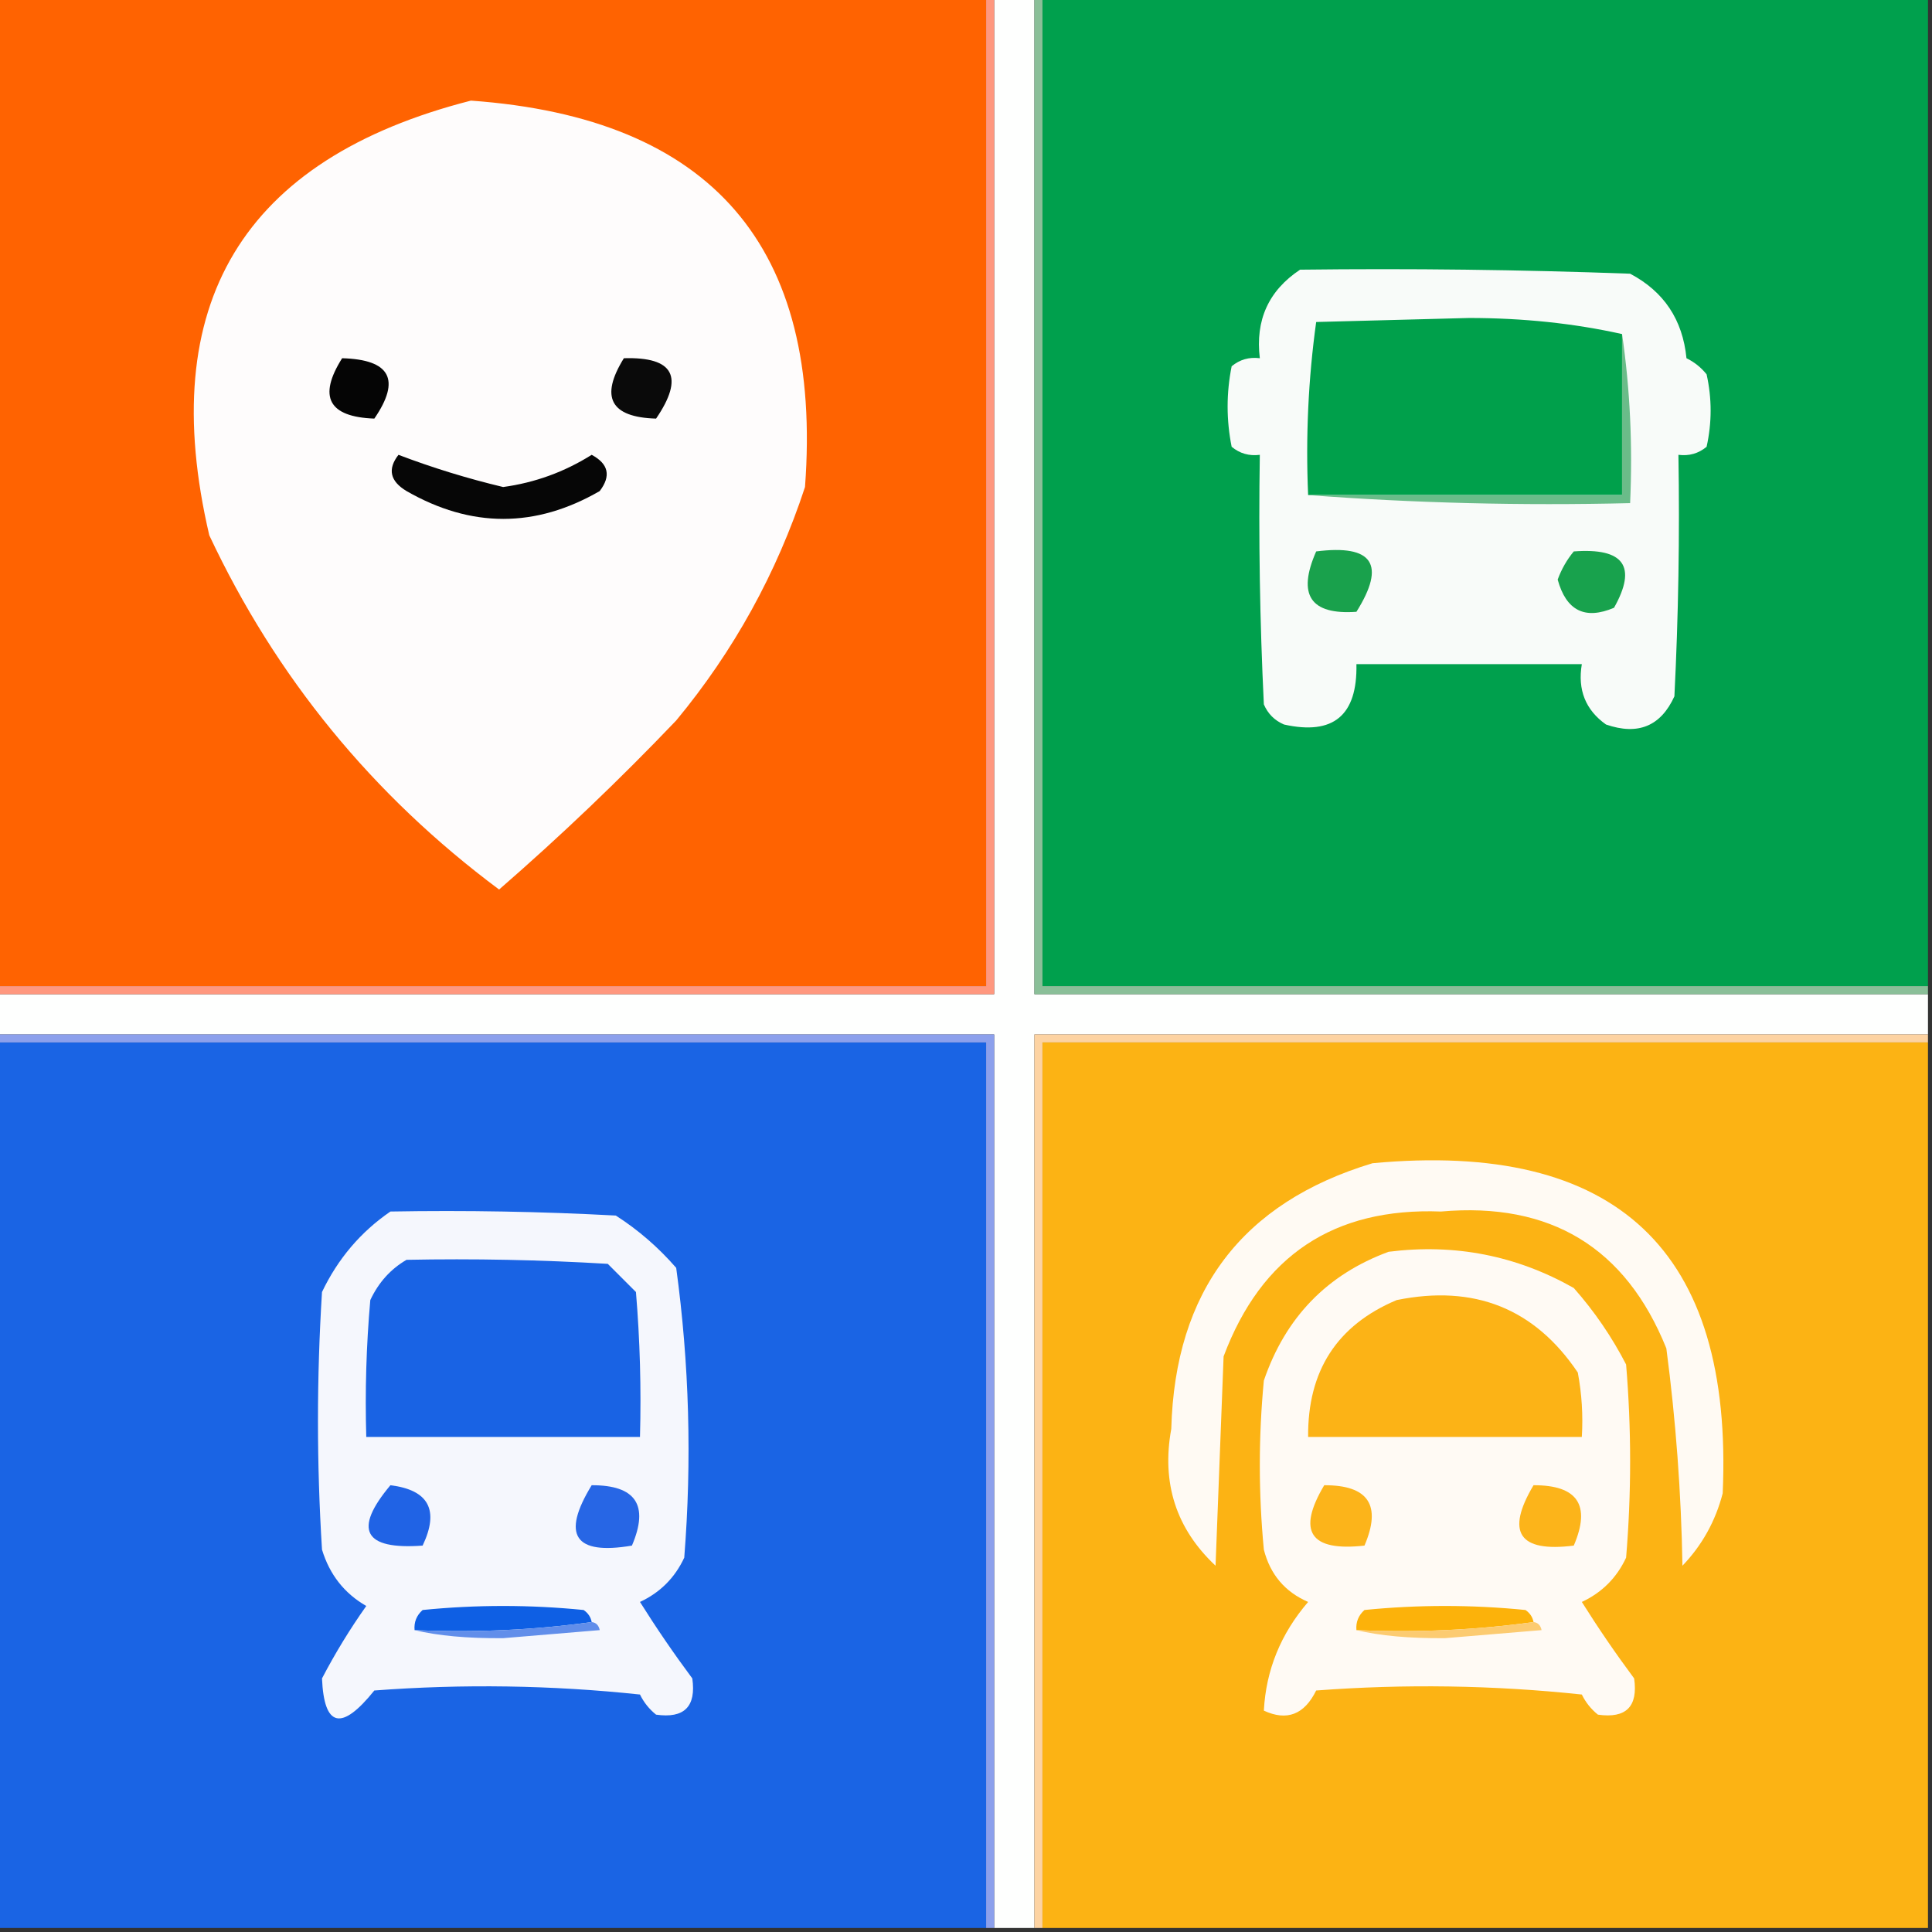 <?xml version="1.0" encoding="UTF-8"?>
<!DOCTYPE svg PUBLIC "-//W3C//DTD SVG 1.1//EN" "http://www.w3.org/Graphics/SVG/1.1/DTD/svg11.dtd">
<svg xmlns="http://www.w3.org/2000/svg" version="1.1" width="240px" height="240px" style="shape-rendering:geometricPrecision; text-rendering:geometricPrecision; image-rendering:optimizeQuality; fill-rule:evenodd; clip-rule:evenodd" xmlns:xlink="http://www.w3.org/1999/xlink">
<rect width="100%" height="100%" fill="#333333" stroke="none"/>
<g><path style="opacity:1" fill="#ff6301" d="M -0.5,-0.5 C 40.5,-0.5 81.5,-0.5 122.5,-0.5C 122.5,40.5 122.5,81.5 122.5,122.5C 81.5,122.5 40.5,122.5 -0.5,122.5C -0.5,81.5 -0.5,40.5 -0.5,-0.5 Z"/></g>
<g><path style="opacity:1" fill="#fefffe" d="M 123.5,-0.5 C 125.167,-0.5 126.833,-0.5 128.5,-0.5C 128.5,40.833 128.5,82.167 128.5,123.5C 165.5,123.5 202.5,123.5 239.5,123.5C 239.5,125.167 239.5,126.833 239.5,128.5C 202.5,128.5 165.5,128.5 128.5,128.5C 128.5,165.5 128.5,202.5 128.5,239.5C 126.833,239.5 125.167,239.5 123.5,239.5C 123.5,202.5 123.5,165.5 123.5,128.5C 82.167,128.5 40.833,128.5 -0.5,128.5C -0.5,126.833 -0.5,125.167 -0.5,123.5C 40.833,123.5 82.167,123.5 123.5,123.5C 123.5,82.167 123.5,40.833 123.5,-0.5 Z"/></g>
<g><path style="opacity:1" fill="#00a04d" d="M 129.5,-0.5 C 166.167,-0.5 202.833,-0.5 239.5,-0.5C 239.5,40.5 239.5,81.5 239.5,122.5C 202.833,122.5 166.167,122.5 129.5,122.5C 129.5,81.5 129.5,40.5 129.5,-0.5 Z"/></g>
<g><path style="opacity:1" fill="#fefcfc" d="M 58.5,12.5 C 88.399,14.641 102.233,30.641 100,60.5C 96.486,71.197 91.153,80.863 84,89.5C 76.97,96.865 69.636,103.865 62,110.5C 46.278,98.787 34.278,84.121 26,66.5C 19.28,37.756 30.113,19.756 58.5,12.5 Z"/></g>
<g><path style="opacity:1" fill="#f8fbf9" d="M 161.5,33.5 C 175.171,33.333 188.837,33.5 202.5,34C 206.694,36.212 209.028,39.712 209.5,44.5C 210.478,44.977 211.311,45.643 212,46.5C 212.667,49.5 212.667,52.5 212,55.5C 210.989,56.337 209.822,56.67 208.5,56.5C 208.666,66.506 208.5,76.506 208,86.5C 206.309,90.213 203.475,91.379 199.5,90C 196.961,88.195 195.961,85.695 196.5,82.5C 187.167,82.5 177.833,82.5 168.5,82.5C 168.632,88.873 165.632,91.373 159.5,90C 158.333,89.5 157.5,88.667 157,87.5C 156.5,77.172 156.334,66.839 156.5,56.5C 155.178,56.67 154.011,56.337 153,55.5C 152.333,52.167 152.333,48.833 153,45.5C 154.011,44.663 155.178,44.33 156.5,44.5C 155.925,39.762 157.592,36.095 161.5,33.5 Z"/></g>
<g><path style="opacity:1" fill="#00a04b" d="M 201.5,41.5 C 201.5,48.167 201.5,54.833 201.5,61.5C 188.5,61.5 175.5,61.5 162.5,61.5C 162.187,54.245 162.52,47.079 163.5,40C 169.833,39.833 176.167,39.667 182.5,39.5C 189.204,39.504 195.537,40.17 201.5,41.5 Z"/></g>
<g><path style="opacity:1" fill="#050505" d="M 42.5,44.5 C 48.488,44.664 49.821,47.164 46.5,52C 40.812,51.79 39.479,49.29 42.5,44.5 Z"/></g>
<g><path style="opacity:1" fill="#0a0a0a" d="M 77.5,44.5 C 83.704,44.314 85.037,46.814 81.5,52C 75.834,51.835 74.501,49.335 77.5,44.5 Z"/></g>
<g><path style="opacity:1" fill="#060606" d="M 49.5,56.5 C 53.721,58.106 58.054,59.439 62.5,60.5C 66.45,59.961 70.117,58.628 73.5,56.5C 75.596,57.62 75.93,59.12 74.5,61C 66.528,65.611 58.528,65.611 50.5,61C 48.452,59.774 48.119,58.274 49.5,56.5 Z"/></g>
<g><path style="opacity:1" fill="#6abc89" d="M 201.5,41.5 C 202.491,48.313 202.825,55.313 202.5,62.5C 188.99,62.829 175.656,62.496 162.5,61.5C 175.5,61.5 188.5,61.5 201.5,61.5C 201.5,54.833 201.5,48.167 201.5,41.5 Z"/></g>
<g><path style="opacity:1" fill="#19a14c" d="M 163.5,68.5 C 170.536,67.603 172.203,70.103 168.5,76C 162.785,76.401 161.119,73.901 163.5,68.5 Z"/></g>
<g><path style="opacity:1" fill="#18a24d" d="M 195.5,68.5 C 201.729,68.027 203.395,70.36 200.5,75.5C 196.895,77.031 194.562,75.865 193.5,72C 193.978,70.697 194.645,69.531 195.5,68.5 Z"/></g>
<g><path style="opacity:1" fill="#ff987f" d="M 122.5,-0.5 C 122.833,-0.5 123.167,-0.5 123.5,-0.5C 123.5,40.833 123.5,82.167 123.5,123.5C 82.167,123.5 40.833,123.5 -0.5,123.5C -0.5,123.167 -0.5,122.833 -0.5,122.5C 40.5,122.5 81.5,122.5 122.5,122.5C 122.5,81.5 122.5,40.5 122.5,-0.5 Z"/></g>
<g><path style="opacity:1" fill="#8abf98" d="M 128.5,-0.5 C 128.833,-0.5 129.167,-0.5 129.5,-0.5C 129.5,40.5 129.5,81.5 129.5,122.5C 166.167,122.5 202.833,122.5 239.5,122.5C 239.5,122.833 239.5,123.167 239.5,123.5C 202.5,123.5 165.5,123.5 128.5,123.5C 128.5,82.167 128.5,40.833 128.5,-0.5 Z"/></g>
<g><path style="opacity:1" fill="#fdd3a2" d="M 239.5,128.5 C 239.5,128.833 239.5,129.167 239.5,129.5C 202.833,129.5 166.167,129.5 129.5,129.5C 129.5,166.167 129.5,202.833 129.5,239.5C 129.167,239.5 128.833,239.5 128.5,239.5C 128.5,202.5 128.5,165.5 128.5,128.5C 165.5,128.5 202.5,128.5 239.5,128.5 Z"/></g>
<g><path style="opacity:1" fill="#1a64e4" d="M -0.5,129.5 C 40.5,129.5 81.5,129.5 122.5,129.5C 122.5,166.167 122.5,202.833 122.5,239.5C 81.5,239.5 40.5,239.5 -0.5,239.5C -0.5,202.833 -0.5,166.167 -0.5,129.5 Z"/></g>
<g><path style="opacity:1" fill="#8ca0ec" d="M -0.5,129.5 C -0.5,129.167 -0.5,128.833 -0.5,128.5C 40.833,128.5 82.167,128.5 123.5,128.5C 123.5,165.5 123.5,202.5 123.5,239.5C 123.167,239.5 122.833,239.5 122.5,239.5C 122.5,202.833 122.5,166.167 122.5,129.5C 81.5,129.5 40.5,129.5 -0.5,129.5 Z"/></g>
<g><path style="opacity:1" fill="#fcb314" d="M 239.5,129.5 C 239.5,166.167 239.5,202.833 239.5,239.5C 202.833,239.5 166.167,239.5 129.5,239.5C 129.5,202.833 129.5,166.167 129.5,129.5C 166.167,129.5 202.833,129.5 239.5,129.5 Z"/></g>
<g><path style="opacity:1" fill="#fffaf3" d="M 170.5,144.5 C 200.832,141.67 215.332,155.337 214,185.5C 213.108,188.952 211.442,191.952 209,194.5C 208.847,185.45 208.18,176.45 207,167.5C 201.951,154.968 192.618,149.302 179,150.5C 165.687,149.992 156.687,155.992 152,168.5C 151.667,177.167 151.333,185.833 151,194.5C 146.103,189.906 144.269,184.239 145.5,177.5C 145.959,160.392 154.292,149.392 170.5,144.5 Z"/></g>
<g><path style="opacity:1" fill="#f5f7fd" d="M 48.5,150.5 C 57.839,150.334 67.173,150.5 76.5,151C 79.295,152.793 81.795,154.96 84,157.5C 85.624,169.404 85.958,181.404 85,193.5C 83.833,196 82,197.833 79.5,199C 81.543,202.253 83.71,205.42 86,208.5C 86.5,212 85,213.5 81.5,213C 80.643,212.311 79.977,211.478 79.5,210.5C 68.515,209.334 57.515,209.168 46.5,210C 42.424,215.078 40.258,214.578 40,208.5C 41.635,205.368 43.468,202.368 45.5,199.5C 42.776,197.934 40.942,195.601 40,192.5C 39.333,181.833 39.333,171.167 40,160.5C 41.978,156.362 44.811,153.029 48.5,150.5 Z"/></g>
<g><path style="opacity:1" fill="#fffaf4" d="M 172.5,155.5 C 180.704,154.462 188.371,155.962 195.5,160C 198.057,162.892 200.224,166.059 202,169.5C 202.667,177.5 202.667,185.5 202,193.5C 200.833,196 199,197.833 196.5,199C 198.543,202.253 200.71,205.42 203,208.5C 203.5,212 202,213.5 198.5,213C 197.643,212.311 196.977,211.478 196.5,210.5C 185.515,209.334 174.515,209.168 163.5,210C 162.028,212.996 159.862,213.829 157,212.5C 157.267,207.453 159.1,202.953 162.5,199C 159.619,197.749 157.786,195.583 157,192.5C 156.333,185.5 156.333,178.5 157,171.5C 159.685,163.65 164.852,158.316 172.5,155.5 Z"/></g>
<g><path style="opacity:1" fill="#1963e4" d="M 50.5,156.5 C 58.84,156.334 67.173,156.5 75.5,157C 76.667,158.167 77.833,159.333 79,160.5C 79.499,166.491 79.666,172.491 79.5,178.5C 68.167,178.5 56.833,178.5 45.5,178.5C 45.334,172.824 45.501,167.157 46,161.5C 47.025,159.313 48.525,157.646 50.5,156.5 Z"/></g>
<g><path style="opacity:1" fill="#fcb316" d="M 173.5,161.5 C 183.141,159.539 190.641,162.539 196,170.5C 196.497,173.146 196.664,175.813 196.5,178.5C 185.167,178.5 173.833,178.5 162.5,178.5C 162.431,170.283 166.097,164.616 173.5,161.5 Z"/></g>
<g><path style="opacity:1" fill="#2063e5" d="M 48.5,184.5 C 53.262,185.092 54.596,187.592 52.5,192C 45.186,192.537 43.852,190.037 48.5,184.5 Z"/></g>
<g><path style="opacity:1" fill="#2766e5" d="M 73.5,184.5 C 78.984,184.481 80.65,186.981 78.5,192C 71.369,193.211 69.702,190.711 73.5,184.5 Z"/></g>
<g><path style="opacity:1" fill="#fcb41a" d="M 164.5,184.5 C 169.984,184.481 171.65,186.981 169.5,192C 162.745,192.756 161.078,190.256 164.5,184.5 Z"/></g>
<g><path style="opacity:1" fill="#fcb41a" d="M 190.5,184.5 C 195.984,184.481 197.65,186.981 195.5,192C 188.683,192.861 187.016,190.361 190.5,184.5 Z"/></g>
<g><path style="opacity:1" fill="#fcb20a" d="M 190.5,201.5 C 183.352,202.492 176.019,202.825 168.5,202.5C 168.414,201.504 168.748,200.671 169.5,200C 176.167,199.333 182.833,199.333 189.5,200C 190.056,200.383 190.389,200.883 190.5,201.5 Z"/></g>
<g><path style="opacity:1" fill="#0e5fe4" d="M 73.5,201.5 C 66.352,202.492 59.019,202.825 51.5,202.5C 51.414,201.504 51.748,200.671 52.5,200C 59.167,199.333 65.833,199.333 72.5,200C 73.056,200.383 73.389,200.883 73.5,201.5 Z"/></g>
<g><path style="opacity:1" fill="#618eea" d="M 73.5,201.5 C 74.043,201.56 74.376,201.893 74.5,202.5C 70.5,202.833 66.5,203.167 62.5,203.5C 58.075,203.536 54.409,203.202 51.5,202.5C 59.019,202.825 66.352,202.492 73.5,201.5 Z"/></g>
<g><path style="opacity:1" fill="#fccb71" d="M 190.5,201.5 C 191.043,201.56 191.376,201.893 191.5,202.5C 187.5,202.833 183.5,203.167 179.5,203.5C 175.075,203.536 171.409,203.202 168.5,202.5C 176.019,202.825 183.352,202.492 190.5,201.5 Z"/></g>
</svg>

